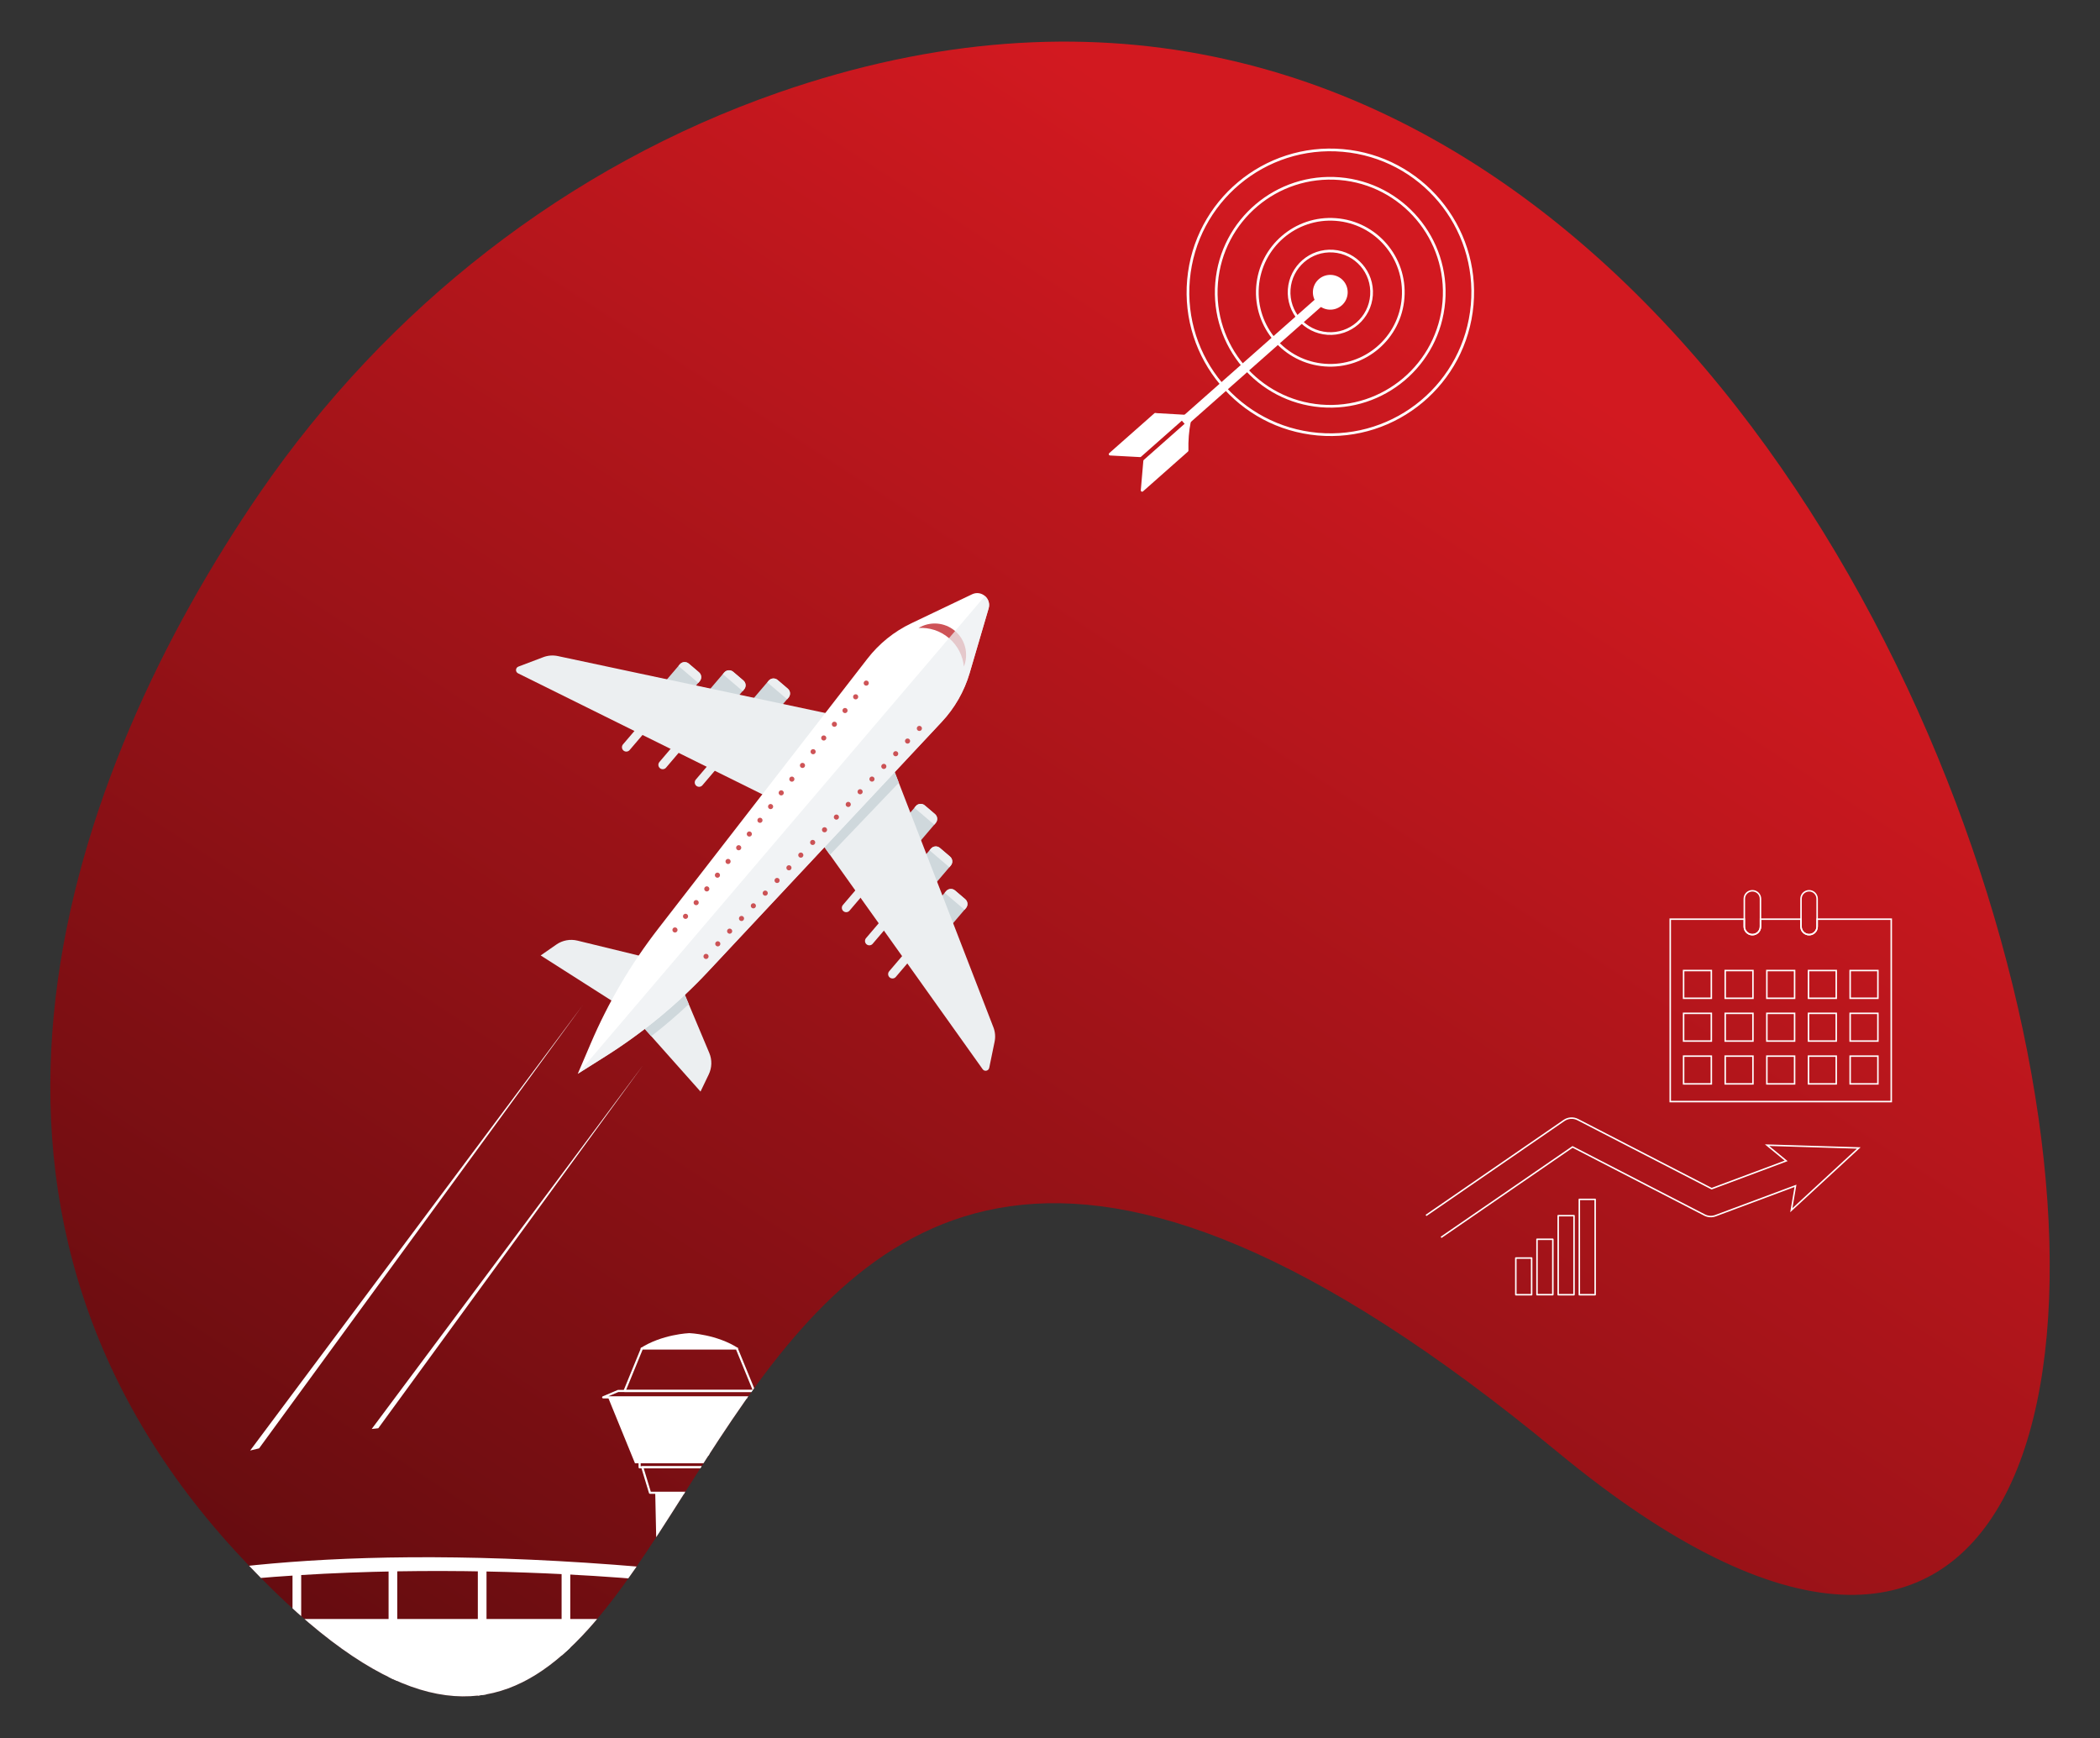 <svg xmlns="http://www.w3.org/2000/svg" xmlns:xlink="http://www.w3.org/1999/xlink" viewBox="0 0 493.63 408.53"><rect x="0" y="0" width="493.63" height="408.53" fill="#333333" stroke="none"/><defs><style>.cls-1{fill:#cfd8dc;}.cls-2{fill:url(#linear-gradient-2);}.cls-3,.cls-4{fill:#fff;}.cls-5{fill:url(#linear-gradient-17);}.cls-6{stroke:url(#linear-gradient-35);}.cls-6,.cls-7,.cls-8,.cls-9,.cls-10,.cls-11,.cls-12,.cls-13,.cls-14,.cls-15,.cls-16,.cls-17,.cls-18,.cls-19,.cls-20,.cls-21,.cls-22,.cls-23,.cls-24,.cls-25,.cls-26,.cls-27,.cls-28,.cls-29,.cls-30,.cls-31,.cls-32,.cls-33,.cls-34,.cls-35,.cls-36,.cls-37,.cls-38,.cls-39,.cls-40,.cls-41{fill:none;}.cls-6,.cls-7,.cls-8,.cls-9,.cls-10,.cls-11,.cls-12,.cls-13,.cls-14,.cls-15,.cls-16,.cls-17,.cls-18,.cls-19,.cls-20,.cls-21,.cls-22,.cls-23,.cls-24,.cls-26,.cls-27,.cls-29,.cls-4,.cls-30,.cls-31,.cls-32,.cls-33,.cls-34,.cls-35,.cls-36,.cls-37,.cls-38,.cls-39,.cls-40,.cls-41{stroke-linecap:round;stroke-linejoin:round;}.cls-6,.cls-8,.cls-10,.cls-11,.cls-12,.cls-13,.cls-14,.cls-15,.cls-16,.cls-20,.cls-21,.cls-23,.cls-24,.cls-27,.cls-30,.cls-31,.cls-32,.cls-33,.cls-34,.cls-35,.cls-36,.cls-37,.cls-39,.cls-40{stroke-width:.2px;}.cls-7,.cls-19,.cls-28,.cls-4{stroke:#fff;}.cls-7,.cls-4{stroke-width:.63px;}.cls-8{stroke:url(#linear-gradient-7);}.cls-42{fill:url(#linear-gradient-15);}.cls-43,.cls-44{fill:#eceff1;}.cls-45{fill:url(#linear-gradient-18);}.cls-9{stroke-dasharray:0 0 0 4.08;}.cls-9,.cls-17,.cls-18{stroke:#c2292d;stroke-width:1.2px;}.cls-10{stroke:url(#linear-gradient-4);}.cls-46{fill:url(#linear-gradient-14);}.cls-47{fill:url(#linear-gradient-20);}.cls-11{stroke:url(#linear-gradient-5);}.cls-12{stroke:url(#linear-gradient-26);}.cls-48{isolation:isolate;}.cls-13{stroke:url(#linear-gradient-9);}.cls-49{opacity:.8;}.cls-14{stroke:url(#linear-gradient-33);}.cls-15{stroke:url(#linear-gradient-8);}.cls-16{stroke:url(#linear-gradient-12);}.cls-18{stroke-dasharray:0 0 0 4.08;}.cls-19,.cls-28{stroke-width:.35px;}.cls-20{stroke:url(#linear-gradient-39);}.cls-21{stroke:url(#linear-gradient-37);}.cls-50{fill:url(#linear-gradient-16);}.cls-22{stroke:url(#linear-gradient-24);}.cls-22,.cls-29,.cls-38,.cls-41{stroke-width:.5px;}.cls-51{fill:url(#linear-gradient-25);}.cls-23{stroke:url(#linear-gradient-34);}.cls-52{clip-path:url(#clippath);}.cls-24{stroke:url(#linear-gradient-27);}.cls-53{fill:rgba(194,41,45,.8);}.cls-26{stroke:#eceff1;stroke-width:2.05px;}.cls-27{stroke:url(#linear-gradient-38);}.cls-28{stroke-miterlimit:10;}.cls-29{stroke:url(#linear-gradient-21);}.cls-54{fill:url(#linear-gradient-3);}.cls-30{stroke:url(#linear-gradient-28);}.cls-31{stroke:url(#linear-gradient-6);}.cls-32{stroke:url(#linear-gradient-30);}.cls-55{fill:url(#linear-gradient);}.cls-33{stroke:url(#linear-gradient-11);}.cls-34{stroke:url(#linear-gradient-10);}.cls-35{stroke:url(#linear-gradient-32);}.cls-56{fill:url(#linear-gradient-23);}.cls-36{stroke:url(#linear-gradient-31);}.cls-37{stroke:url(#linear-gradient-29);}.cls-38{stroke:url(#linear-gradient-19);}.cls-39{stroke:url(#linear-gradient-36);}.cls-40{stroke:url(#linear-gradient-40);}.cls-44{mix-blend-mode:multiply;opacity:.75;}.cls-41{stroke:url(#linear-gradient-22);}.cls-57{fill:url(#linear-gradient-13);}</style><linearGradient id="linear-gradient" x1="362.87" y1="336.09" x2="-67.71" y2="997.27" gradientTransform="translate(0 -250.71)" gradientUnits="userSpaceOnUse"><stop offset="0" stop-color="#d21920"></stop><stop offset="1" stop-color="#000"></stop></linearGradient><linearGradient id="linear-gradient-2" x1="227.53" y1="660.75" x2="132.14" y2="586.84" gradientTransform="translate(729.47 99.85) rotate(90)" gradientUnits="userSpaceOnUse"><stop offset="0" stop-color="#fff"></stop><stop offset="1" stop-color="#fff"></stop></linearGradient><linearGradient id="linear-gradient-3" x1="239.5" y1="645.31" x2="144.11" y2="571.4" xlink:href="#linear-gradient-2"></linearGradient><clipPath id="clippath"><path class="cls-25" d="m55.45,364.73c-75.1-81.7-39.8-182.7,5.7-249,29.8-43.3,72.2-76.7,121.9-94,296.4-103,400.1,498.8,183.1,319.6-233.3-192.8-180.7,164.8-310.7,23.4Z"></path></clipPath><linearGradient id="linear-gradient-4" x1="240.84" y1="379.28" x2="245.19" y2="379.28" gradientTransform="translate(486.02 758.55) rotate(180)" gradientUnits="userSpaceOnUse"><stop offset="0" stop-color="#fff"></stop><stop offset="1" stop-color="#fff"></stop></linearGradient><linearGradient id="linear-gradient-5" x1="214.26" y1="379.28" x2="238.39" y2="379.28" gradientTransform="translate(452.64 758.55) rotate(180)" xlink:href="#linear-gradient-4"></linearGradient><linearGradient id="linear-gradient-6" x1="349.82" y1="384.77" x2="351.83" y2="384.77" gradientTransform="translate(701.65 769.55) rotate(180)" xlink:href="#linear-gradient-4"></linearGradient><linearGradient id="linear-gradient-7" x1="344.83" y1="384.77" x2="346.85" y2="384.77" gradientTransform="translate(691.68 769.55) rotate(180)" xlink:href="#linear-gradient-4"></linearGradient><linearGradient id="linear-gradient-8" x1="339.39" y1="384.77" x2="341.4" y2="384.77" gradientTransform="translate(680.8 769.55) rotate(180)" xlink:href="#linear-gradient-4"></linearGradient><linearGradient id="linear-gradient-9" x1="168.02" y1="370.34" x2="205.88" y2="370.34" gradientTransform="translate(373.9 740.68) rotate(180)" xlink:href="#linear-gradient-4"></linearGradient><linearGradient id="linear-gradient-10" x1="21.41" y1="380.54" x2="23.65" y2="380.54" gradientTransform="translate(45.06 761.07) rotate(180)" xlink:href="#linear-gradient-4"></linearGradient><linearGradient id="linear-gradient-11" x1="33.83" y1="379.28" x2="36.07" y2="379.28" gradientTransform="translate(69.9 758.55) rotate(180)" xlink:href="#linear-gradient-4"></linearGradient><linearGradient id="linear-gradient-12" x1="49.87" y1="378.19" x2="52.11" y2="378.19" gradientTransform="translate(101.99 756.38) rotate(180)" xlink:href="#linear-gradient-4"></linearGradient><linearGradient id="linear-gradient-13" x1="68.76" y1="377.32" x2="70.8" y2="377.32" gradientTransform="translate(139.56 754.63) rotate(180)" xlink:href="#linear-gradient-4"></linearGradient><linearGradient id="linear-gradient-14" x1="91.33" y1="387.16" x2="93.37" y2="387.16" gradientTransform="translate(184.71 774.32) rotate(180)" xlink:href="#linear-gradient-4"></linearGradient><linearGradient id="linear-gradient-15" x1="112.32" y1="387.16" x2="114.36" y2="387.16" gradientTransform="translate(226.68 774.32) rotate(180)" xlink:href="#linear-gradient-4"></linearGradient><linearGradient id="linear-gradient-16" x1="132.01" y1="387.16" x2="134.05" y2="387.16" gradientTransform="translate(266.06 774.32) rotate(180)" xlink:href="#linear-gradient-4"></linearGradient><linearGradient id="linear-gradient-17" x1="20.08" y1="371.33" x2="158.26" y2="371.33" gradientTransform="matrix(1, 0, 0, 1, 0, 0)" xlink:href="#linear-gradient-4"></linearGradient><linearGradient id="linear-gradient-18" x1="20.1" y1="395.46" x2="158.26" y2="395.46" gradientTransform="matrix(1, 0, 0, 1, 0, 0)" xlink:href="#linear-gradient-4"></linearGradient><linearGradient id="linear-gradient-19" x1="150.09" y1="343.41" x2="173.98" y2="343.41" gradientTransform="translate(324.08 686.81) rotate(180)" xlink:href="#linear-gradient-4"></linearGradient><linearGradient id="linear-gradient-20" x1="142.93" y1="336.2" x2="181.14" y2="336.2" gradientTransform="matrix(1, 0, 0, 1, 0, 0)" xlink:href="#linear-gradient-4"></linearGradient><linearGradient id="linear-gradient-21" x1="141.53" y1="327.7" x2="182.55" y2="327.7" gradientTransform="matrix(1, 0, 0, 1, 0, 0)" xlink:href="#linear-gradient-4"></linearGradient><linearGradient id="linear-gradient-22" x1="146.56" y1="321.97" x2="177.52" y2="321.97" gradientTransform="matrix(1, 0, 0, 1, 0, 0)" xlink:href="#linear-gradient-4"></linearGradient><linearGradient id="linear-gradient-23" x1="150.42" y1="315.17" x2="173.66" y2="315.17" gradientTransform="matrix(1, 0, 0, 1, 0, 0)" xlink:href="#linear-gradient-4"></linearGradient><linearGradient id="linear-gradient-24" x1="150.73" y1="347.89" x2="173.35" y2="347.89" gradientTransform="matrix(1, 0, 0, 1, 0, 0)" xlink:href="#linear-gradient-4"></linearGradient><linearGradient id="linear-gradient-25" x1="154.02" y1="375.16" x2="170.06" y2="375.16" gradientTransform="matrix(1, 0, 0, 1, 0, 0)" xlink:href="#linear-gradient-4"></linearGradient><linearGradient id="linear-gradient-26" x1="307.87" y1="369.42" x2="342.33" y2="369.42" gradientTransform="translate(650.21 738.83) rotate(180)" xlink:href="#linear-gradient-4"></linearGradient><linearGradient id="linear-gradient-27" x1="298.27" y1="362.21" x2="351.94" y2="362.21" gradientTransform="matrix(1, 0, 0, 1, 0, 0)" xlink:href="#linear-gradient-4"></linearGradient><linearGradient id="linear-gradient-28" x1="296.65" y1="353.71" x2="353.55" y2="353.71" gradientTransform="matrix(1, 0, 0, 1, 0, 0)" xlink:href="#linear-gradient-4"></linearGradient><linearGradient id="linear-gradient-29" x1="303.69" y1="347.98" x2="346.51" y2="347.98" gradientTransform="matrix(1, 0, 0, 1, 0, 0)" xlink:href="#linear-gradient-4"></linearGradient><linearGradient id="linear-gradient-30" x1="307.98" y1="341.62" x2="342.23" y2="341.62" gradientTransform="matrix(1, 0, 0, 1, 0, 0)" xlink:href="#linear-gradient-4"></linearGradient><linearGradient id="linear-gradient-31" x1="308.8" y1="373.9" x2="341.4" y2="373.9" gradientTransform="matrix(1, 0, 0, 1, 0, 0)" xlink:href="#linear-gradient-4"></linearGradient><linearGradient id="linear-gradient-32" x1="312.88" y1="388.16" x2="337.33" y2="388.16" gradientTransform="matrix(1, 0, 0, 1, 0, 0)" xlink:href="#linear-gradient-4"></linearGradient><linearGradient id="linear-gradient-33" x1="168.02" y1="386.34" x2="210.46" y2="386.34" gradientTransform="translate(378.48 772.67) rotate(180)" xlink:href="#linear-gradient-4"></linearGradient><linearGradient id="linear-gradient-34" x1="210.03" y1="390.43" x2="252.47" y2="390.43" gradientTransform="translate(462.5 780.85) rotate(180)" xlink:href="#linear-gradient-4"></linearGradient><linearGradient id="linear-gradient-35" x1="248.03" y1="387.37" x2="290.47" y2="387.37" gradientTransform="translate(538.5 774.74) rotate(180)" xlink:href="#linear-gradient-4"></linearGradient><linearGradient id="linear-gradient-36" x1="281.55" y1="392.89" x2="323.99" y2="392.89" gradientTransform="translate(605.54 785.77) rotate(180)" xlink:href="#linear-gradient-4"></linearGradient><linearGradient id="linear-gradient-37" x1="168.02" y1="364.6" x2="210.46" y2="364.6" gradientTransform="translate(378.48 729.2) rotate(180)" xlink:href="#linear-gradient-4"></linearGradient><linearGradient id="linear-gradient-38" x1="296.65" y1="381.42" x2="353.55" y2="381.42" gradientTransform="translate(650.21 762.84) rotate(180)" xlink:href="#linear-gradient-4"></linearGradient><linearGradient id="linear-gradient-39" x1="296.65" y1="392.47" x2="357.36" y2="392.47" gradientTransform="matrix(1, 0, 0, 1, 0, 0)" xlink:href="#linear-gradient-4"></linearGradient><linearGradient id="linear-gradient-40" x1="211.61" y1="375.3" x2="293.12" y2="375.3" gradientTransform="translate(504.74 750.6) rotate(180)" xlink:href="#linear-gradient-4"></linearGradient></defs><g class="cls-48"><g id="Floor"><path class="cls-55" d="m55.45,364.73c-75.1-81.7-39.8-182.7,5.7-249,29.8-43.3,72.2-76.7,121.9-94,296.4-103,400.1,498.8,183.1,319.6-233.3-192.8-180.7,164.8-310.7,23.4Z"></path><g><path class="cls-28" d="m444.56,216.06v42.87h-51.95v-42.87h17.41v1.73c0,1.05.85,1.9,1.9,1.9s1.9-.85,1.9-1.9v-1.73h9.53v1.73c0,1.05.85,1.9,1.9,1.9s1.89-.85,1.89-1.9v-1.73h17.42Z"></path><g><rect class="cls-28" x="395.75" y="228.13" width="6.52" height="6.52"></rect><rect class="cls-28" x="405.53" y="228.13" width="6.52" height="6.52"></rect><rect class="cls-28" x="415.32" y="228.13" width="6.52" height="6.52"></rect><rect class="cls-28" x="425.11" y="228.13" width="6.52" height="6.52"></rect><rect class="cls-28" x="434.9" y="228.13" width="6.52" height="6.52"></rect></g><g><rect class="cls-28" x="395.75" y="238.19" width="6.52" height="6.52"></rect><rect class="cls-28" x="405.53" y="238.19" width="6.52" height="6.52"></rect><rect class="cls-28" x="415.32" y="238.19" width="6.52" height="6.52"></rect><rect class="cls-28" x="425.11" y="238.19" width="6.52" height="6.52"></rect><rect class="cls-28" x="434.9" y="238.19" width="6.52" height="6.52"></rect></g><g><rect class="cls-28" x="395.75" y="248.25" width="6.52" height="6.52"></rect><rect class="cls-28" x="405.53" y="248.25" width="6.52" height="6.52"></rect><rect class="cls-28" x="415.32" y="248.25" width="6.52" height="6.52"></rect><rect class="cls-28" x="425.11" y="248.25" width="6.52" height="6.52"></rect><rect class="cls-28" x="434.9" y="248.25" width="6.52" height="6.52"></rect></g><g><path class="cls-28" d="m413.82,211.27v6.53c0,1.05-.85,1.9-1.9,1.9s-1.9-.85-1.9-1.9v-6.53c0-1.05.85-1.89,1.9-1.89s1.9.85,1.9,1.89Z"></path><path class="cls-28" d="m427.14,211.27v6.53c0,1.05-.85,1.9-1.89,1.9s-1.9-.85-1.9-1.9v-6.53c0-1.05.85-1.89,1.9-1.89s1.89.85,1.89,1.89Z"></path></g></g><g><g><circle class="cls-7" cx="312.7" cy="68.7" r="33.47" transform="translate(216.7 374.13) rotate(-84.94)"></circle><circle class="cls-7" cx="312.7" cy="68.7" r="26.8" transform="translate(218.33 374.64) rotate(-85.25)"></circle><circle class="cls-7" cx="312.7" cy="68.7" r="17.16" transform="translate(220.7 375.36) rotate(-85.69)"></circle><circle class="cls-7" cx="312.7" cy="68.7" r="9.7" transform="translate(222.53 375.9) rotate(-86.03)"></circle><path class="cls-3" d="m315.77,65.99c-1.5-1.69-4.09-1.85-5.78-.36s-1.85,4.09-.36,5.78,4.09,1.85,5.78.36,1.85-4.09.36-5.78Z"></path></g><g><line class="cls-3" x1="311.45" y1="69.81" x2="268.49" y2="107.79"></line><g><path class="cls-4" d="m312.63,69.85l-33.72,29.81-1.07-1.22,33.72-29.81c.34-.3.85-.27,1.15.07h0c.3.34.27.85-.07,1.15Z"></path><g><polygon class="cls-4" points="271.56 97.38 271.94 97.43 278.55 97.81 268 107.13 260.95 106.75 271.56 97.38"></polygon><path class="cls-4" d="m268.47,115.26l.6-6.92,10.54-9.32c-.46,2.24-.63,4.56-.57,6.89l-10.57,9.35Z"></path></g></g></g></g><g><rect class="cls-19" x="356.31" y="295.71" width="3.72" height="8.62"></rect><rect class="cls-19" x="361.29" y="291.3" width="3.72" height="13.02"></rect><rect class="cls-19" x="366.27" y="285.75" width="3.72" height="18.58"></rect><rect class="cls-19" x="371.24" y="281.92" width="3.72" height="22.41"></rect></g><path class="cls-28" d="m338.74,290.85l30.91-21.26,31.05,16.02c.79.4,1.71.46,2.53.15l18.82-7.02-.98,5.73,15.86-14.63-21.56-.66,4.49,3.69-17.51,6.54-31.48-16.24c-1.03-.53-2.26-.45-3.22.2l-32.45,22.33"></path><g><path class="cls-43" d="m127.1,224.58l3.68-2.56c1.44-1,3.25-1.34,4.96-.92l18.42,4.49-8.97,10.53-18.09-11.53Z"></path><path class="cls-43" d="m164.66,256.59l1.94-4.04c.76-1.58.81-3.42.13-5.04l-7.35-17.48-8.97,10.53,14.26,16.03Z"></path><g><g><path class="cls-1" d="m178.21,159.31h3.15c.82,0,1.49.67,1.49,1.49v11.45h-6.13v-11.45c0-.82.67-1.49,1.49-1.49Z" transform="translate(150.48 -77.01) rotate(40.44)"></path><path class="cls-1" d="m167.77,157.38h3.15c.82,0,1.49.67,1.49,1.49v11.45h-6.13v-11.45c0-.82.67-1.49,1.49-1.49Z" transform="translate(146.73 -70.7) rotate(40.44)"></path><path class="cls-1" d="m157.34,155.46h3.15c.82,0,1.49.67,1.49,1.49v11.45h-6.13v-11.45c0-.82.67-1.49,1.49-1.49Z" transform="translate(142.99 -64.39) rotate(40.44)"></path></g><g><path class="cls-1" d="m211.3,188.78h6.13v11.45c0,.82-.67,1.49-1.49,1.49h-3.15c-.82,0-1.49-.67-1.49-1.49v-11.45h0Z" transform="translate(250.89 482.9) rotate(-139.56)"></path><path class="cls-1" d="m214.86,198.78h6.13v11.45c0,.82-.67,1.49-1.49,1.49h-3.15c-.82,0-1.49-.67-1.49-1.49v-11.45h0Z" transform="translate(250.66 502.82) rotate(-139.56)"></path><path class="cls-1" d="m218.42,208.78h6.13v11.45c0,.82-.67,1.49-1.49,1.49h-3.15c-.82,0-1.49-.67-1.49-1.49v-11.45h0Z" transform="translate(250.44 522.74) rotate(-139.56)"></path></g></g><path class="cls-43" d="m185.18,161.87l-2.39-2.04c-.63-.53-1.57-.46-2.1.17l-.33.39,4.67,3.98.33-.39c.53-.63.46-1.57-.17-2.1Z"></path><path class="cls-43" d="m174.74,159.95l-2.39-2.04c-.63-.53-1.57-.46-2.1.17l-.33.39,4.67,3.98.33-.39c.53-.63.46-1.57-.17-2.1Z"></path><path class="cls-43" d="m164.3,158.02l-2.39-2.04c-.63-.53-1.57-.46-2.1.17l-.33.39,4.67,3.98.33-.39c.53-.63.46-1.57-.17-2.1Z"></path><path class="cls-43" d="m219.76,191.35l-2.39-2.04c-.63-.53-1.57-.46-2.1.17l-.33.39,4.67,3.98.33-.39c.53-.63.46-1.57-.17-2.1Z"></path><path class="cls-43" d="m223.32,201.35l-2.39-2.04c-.63-.53-1.57-.46-2.1.17l-.33.39,4.66,3.98.33-.39c.53-.63.46-1.57-.17-2.1Z"></path><path class="cls-43" d="m226.88,211.35l-2.39-2.04c-.63-.53-1.57-.46-2.1.17l-.33.39,4.67,3.98.33-.39c.53-.63.46-1.57-.17-2.1Z"></path><path class="cls-43" d="m209.18,178.57l24.33,62.9c.42,1.08.52,2.26.28,3.4l-1.26,6.13c-.15.74-1.11.94-1.54.33l-38.16-53.57,16.36-19.2Z"></path><path class="cls-43" d="m197.07,168.25l-65.96-14.04c-1.14-.24-2.32-.15-3.4.26l-5.86,2.22c-.7.27-.75,1.24-.08,1.58l58.94,29.19,16.36-19.2Z"></path><polygon class="cls-1" points="211.28 183.99 209.18 178.57 192.82 197.77 195.08 200.94 211.28 183.99"></polygon><path class="cls-1" d="m159.38,230.03l-8.97,10.53,2.67,3.01c3.07-2.37,6.01-4.88,8.82-7.54l-2.52-6Z"></path><path class="cls-3" d="m227.93,158.2l4.46-15.19c.68-2.32-1.71-4.36-3.89-3.32l-14.29,6.82c-4.05,1.93-7.59,4.79-10.33,8.34l-49.18,63.47c-6.41,8.28-11.74,17.34-15.85,26.97l-3.04,7.12,6.55-4.13c8.85-5.59,16.96-12.28,24.11-19.93l54.86-58.62c3.07-3.27,5.33-7.22,6.6-11.52Z"></path><g><line class="cls-26" x1="152.54" y1="169.41" x2="147.22" y2="175.64"></line><line class="cls-26" x1="161.09" y1="173.54" x2="155.78" y2="179.78"></line><line class="cls-26" x1="169.64" y1="177.68" x2="164.33" y2="183.92"></line></g><g><line class="cls-26" x1="215.11" y1="222.73" x2="209.79" y2="228.97"></line><line class="cls-26" x1="209.67" y1="214.94" x2="204.35" y2="221.18"></line><line class="cls-26" x1="204.23" y1="207.15" x2="198.91" y2="213.39"></line></g><path class="cls-53" d="m223.08,150c2.07,1.76,3.25,4.18,3.49,6.68,1.14-2.86.41-6.25-2.07-8.36-2.48-2.11-5.94-2.3-8.58-.71,2.51-.15,5.09.63,7.15,2.39Z"></path><path class="cls-44" d="m227.93,158.2l4.46-15.19c.34-1.16-.09-2.25-.87-2.92l-95.71,112.31,6.55-4.13c8.85-5.59,16.96-12.28,24.11-19.93l54.86-58.62c3.07-3.27,5.33-7.22,6.6-11.52Z"></path><g class="cls-49"><line class="cls-17" x1="216.11" y1="171.22" x2="216.11" y2="171.22"></line><line class="cls-18" x1="213.33" y1="174.19" x2="167.35" y2="223.32"></line><line class="cls-17" x1="165.96" y1="224.81" x2="165.96" y2="224.81"></line></g><g class="cls-49"><line class="cls-17" x1="203.62" y1="160.57" x2="203.62" y2="160.57"></line><line class="cls-9" x1="201.13" y1="163.79" x2="159.91" y2="216.98"></line><line class="cls-17" x1="158.66" y1="218.59" x2="158.66" y2="218.59"></line></g></g><path class="cls-2" d="m58.8,340.96l78.13-104.62-76.03,104.11c-.7.16-1.4.33-2.11.51Z"></path><path class="cls-54" d="m87.38,335.88l63.79-85.51-62.25,85.35c-.51.05-1.03.11-1.54.17Z"></path><g class="cls-52"><g><rect class="cls-10" x="240.94" y="375.3" width="4.15" height="7.95" transform="translate(486.02 758.55) rotate(-180)"></rect><rect class="cls-11" x="214.36" y="375.3" width="23.93" height="7.95" transform="translate(452.64 758.55) rotate(-180)"></rect><rect class="cls-31" x="349.92" y="382.53" width="1.81" height="4.49" transform="translate(701.65 769.55) rotate(-180)"></rect><rect class="cls-8" x="344.93" y="382.53" width="1.81" height="4.49" transform="translate(691.68 769.55) rotate(-180)"></rect><rect class="cls-15" x="339.49" y="382.53" width="1.81" height="4.49" transform="translate(680.8 769.55) rotate(-180)"></rect><rect class="cls-13" x="168.12" y="366.83" width="37.66" height="7.02" transform="translate(373.9 740.68) rotate(-180)"></rect><g><rect class="cls-34" x="21.51" y="375.1" width="2.04" height="10.88" transform="translate(45.06 761.07) rotate(-180)"></rect><rect class="cls-33" x="33.93" y="372.58" width="2.04" height="13.39" transform="translate(69.9 758.55) rotate(-180)"></rect><rect class="cls-16" x="49.97" y="370.41" width="2.04" height="15.57" transform="translate(101.99 756.38) rotate(-180)"></rect><rect class="cls-57" x="68.76" y="368.66" width="2.04" height="17.31" transform="translate(139.56 754.63) rotate(-180)"></rect><rect class="cls-46" x="91.33" y="368.66" width="2.04" height="37" transform="translate(184.71 774.32) rotate(-180)"></rect><rect class="cls-42" x="112.32" y="368.66" width="2.04" height="37" transform="translate(226.68 774.32) rotate(-180)"></rect><rect class="cls-50" x="132.01" y="368.66" width="2.04" height="37" transform="translate(266.06 774.32) rotate(-180)"></rect><path class="cls-5" d="m20.08,375.32v1.3c.75-.16,1.51-.31,2.26-.45,63.62-12.49,135.92-4.2,135.92-4.2v-2.99c-76.6-7.23-118.13.5-135.92,5.67-.8.23-1.56.46-2.26.68Z"></path><polyline class="cls-45" points="158.26 410.37 158.26 380.55 20.1 380.55 20.1 391.05"></polyline></g><g><rect class="cls-38" x="150.34" y="341.91" width="23.39" height="2.99" transform="translate(324.08 686.81) rotate(-180)"></rect><polygon class="cls-47" points="181.14 328.45 174.81 343.95 149.26 343.95 142.93 328.45 181.14 328.45"></polygon><polygon class="cls-29" points="141.78 328.45 145.31 326.95 178.76 326.95 182.3 328.45 141.78 328.45"></polygon><polygon class="cls-41" points="173.19 316.98 177.27 326.95 146.81 326.95 150.89 316.98 173.19 316.98"></polygon><path class="cls-56" d="m162.04,313.36s6.49.24,11.62,3.62h-11.62s-11.62,0-11.62,0c5.13-3.38,11.62-3.62,11.62-3.62Z"></path><polygon class="cls-22" points="162.04 344.9 173.1 344.9 171.28 350.88 162.04 350.88 152.79 350.88 150.98 344.9 162.04 344.9"></polygon><polygon class="cls-51" points="155.07 399.44 169.01 399.44 170.06 350.88 154.02 350.88 155.07 399.44"></polygon></g><rect class="cls-12" x="307.97" y="367.92" width="34.26" height="2.99" transform="translate(650.21 738.83) rotate(-180)"></rect><polygon class="cls-24" points="351.84 354.46 342.98 369.96 307.23 369.96 298.37 354.46 351.84 354.46"></polygon><polygon class="cls-30" points="296.75 354.46 301.7 352.96 348.51 352.96 353.45 354.46 296.75 354.46"></polygon><polygon class="cls-37" points="340.7 342.99 346.41 352.96 303.79 352.96 309.5 342.99 340.7 342.99"></polygon><path class="cls-32" d="m325.1,340.25s9.51.18,17.03,2.74h-17.03s-17.03,0-17.03,0c7.52-2.56,17.03-2.74,17.03-2.74Z"></path><polygon class="cls-36" points="325.1 370.91 341.3 370.91 338.65 376.89 325.1 376.89 311.56 376.89 308.9 370.91 325.1 370.91"></polygon><polygon class="cls-35" points="314.57 399.44 335.63 399.44 337.23 376.89 312.98 376.89 314.57 399.44"></polygon><rect class="cls-14" x="168.12" y="373.24" width="42.24" height="26.2" transform="translate(378.48 772.67) rotate(-180)"></rect><rect class="cls-23" x="210.13" y="381.42" width="42.24" height="18.02" transform="translate(462.5 780.85) rotate(-180)"></rect><rect class="cls-6" x="248.13" y="375.3" width="42.24" height="24.14" transform="translate(538.5 774.74) rotate(-180)"></rect><rect class="cls-39" x="281.65" y="386.34" width="42.24" height="13.1" transform="translate(605.54 785.77) rotate(-180)"></rect><rect class="cls-21" x="168.12" y="361.09" width="42.24" height="7.02" transform="translate(378.48 729.2) rotate(-180)"></rect><rect class="cls-27" x="296.75" y="378.77" width="56.7" height="5.3" transform="translate(650.21 762.84) rotate(-180)"></rect><polygon class="cls-20" points="296.75 399.44 357.26 399.44 353.45 385.51 296.75 385.51 296.75 399.44"></polygon><rect class="cls-40" x="211.71" y="374.23" width="81.31" height="2.15" transform="translate(504.74 750.6) rotate(-180)"></rect></g></g></g></g></svg>